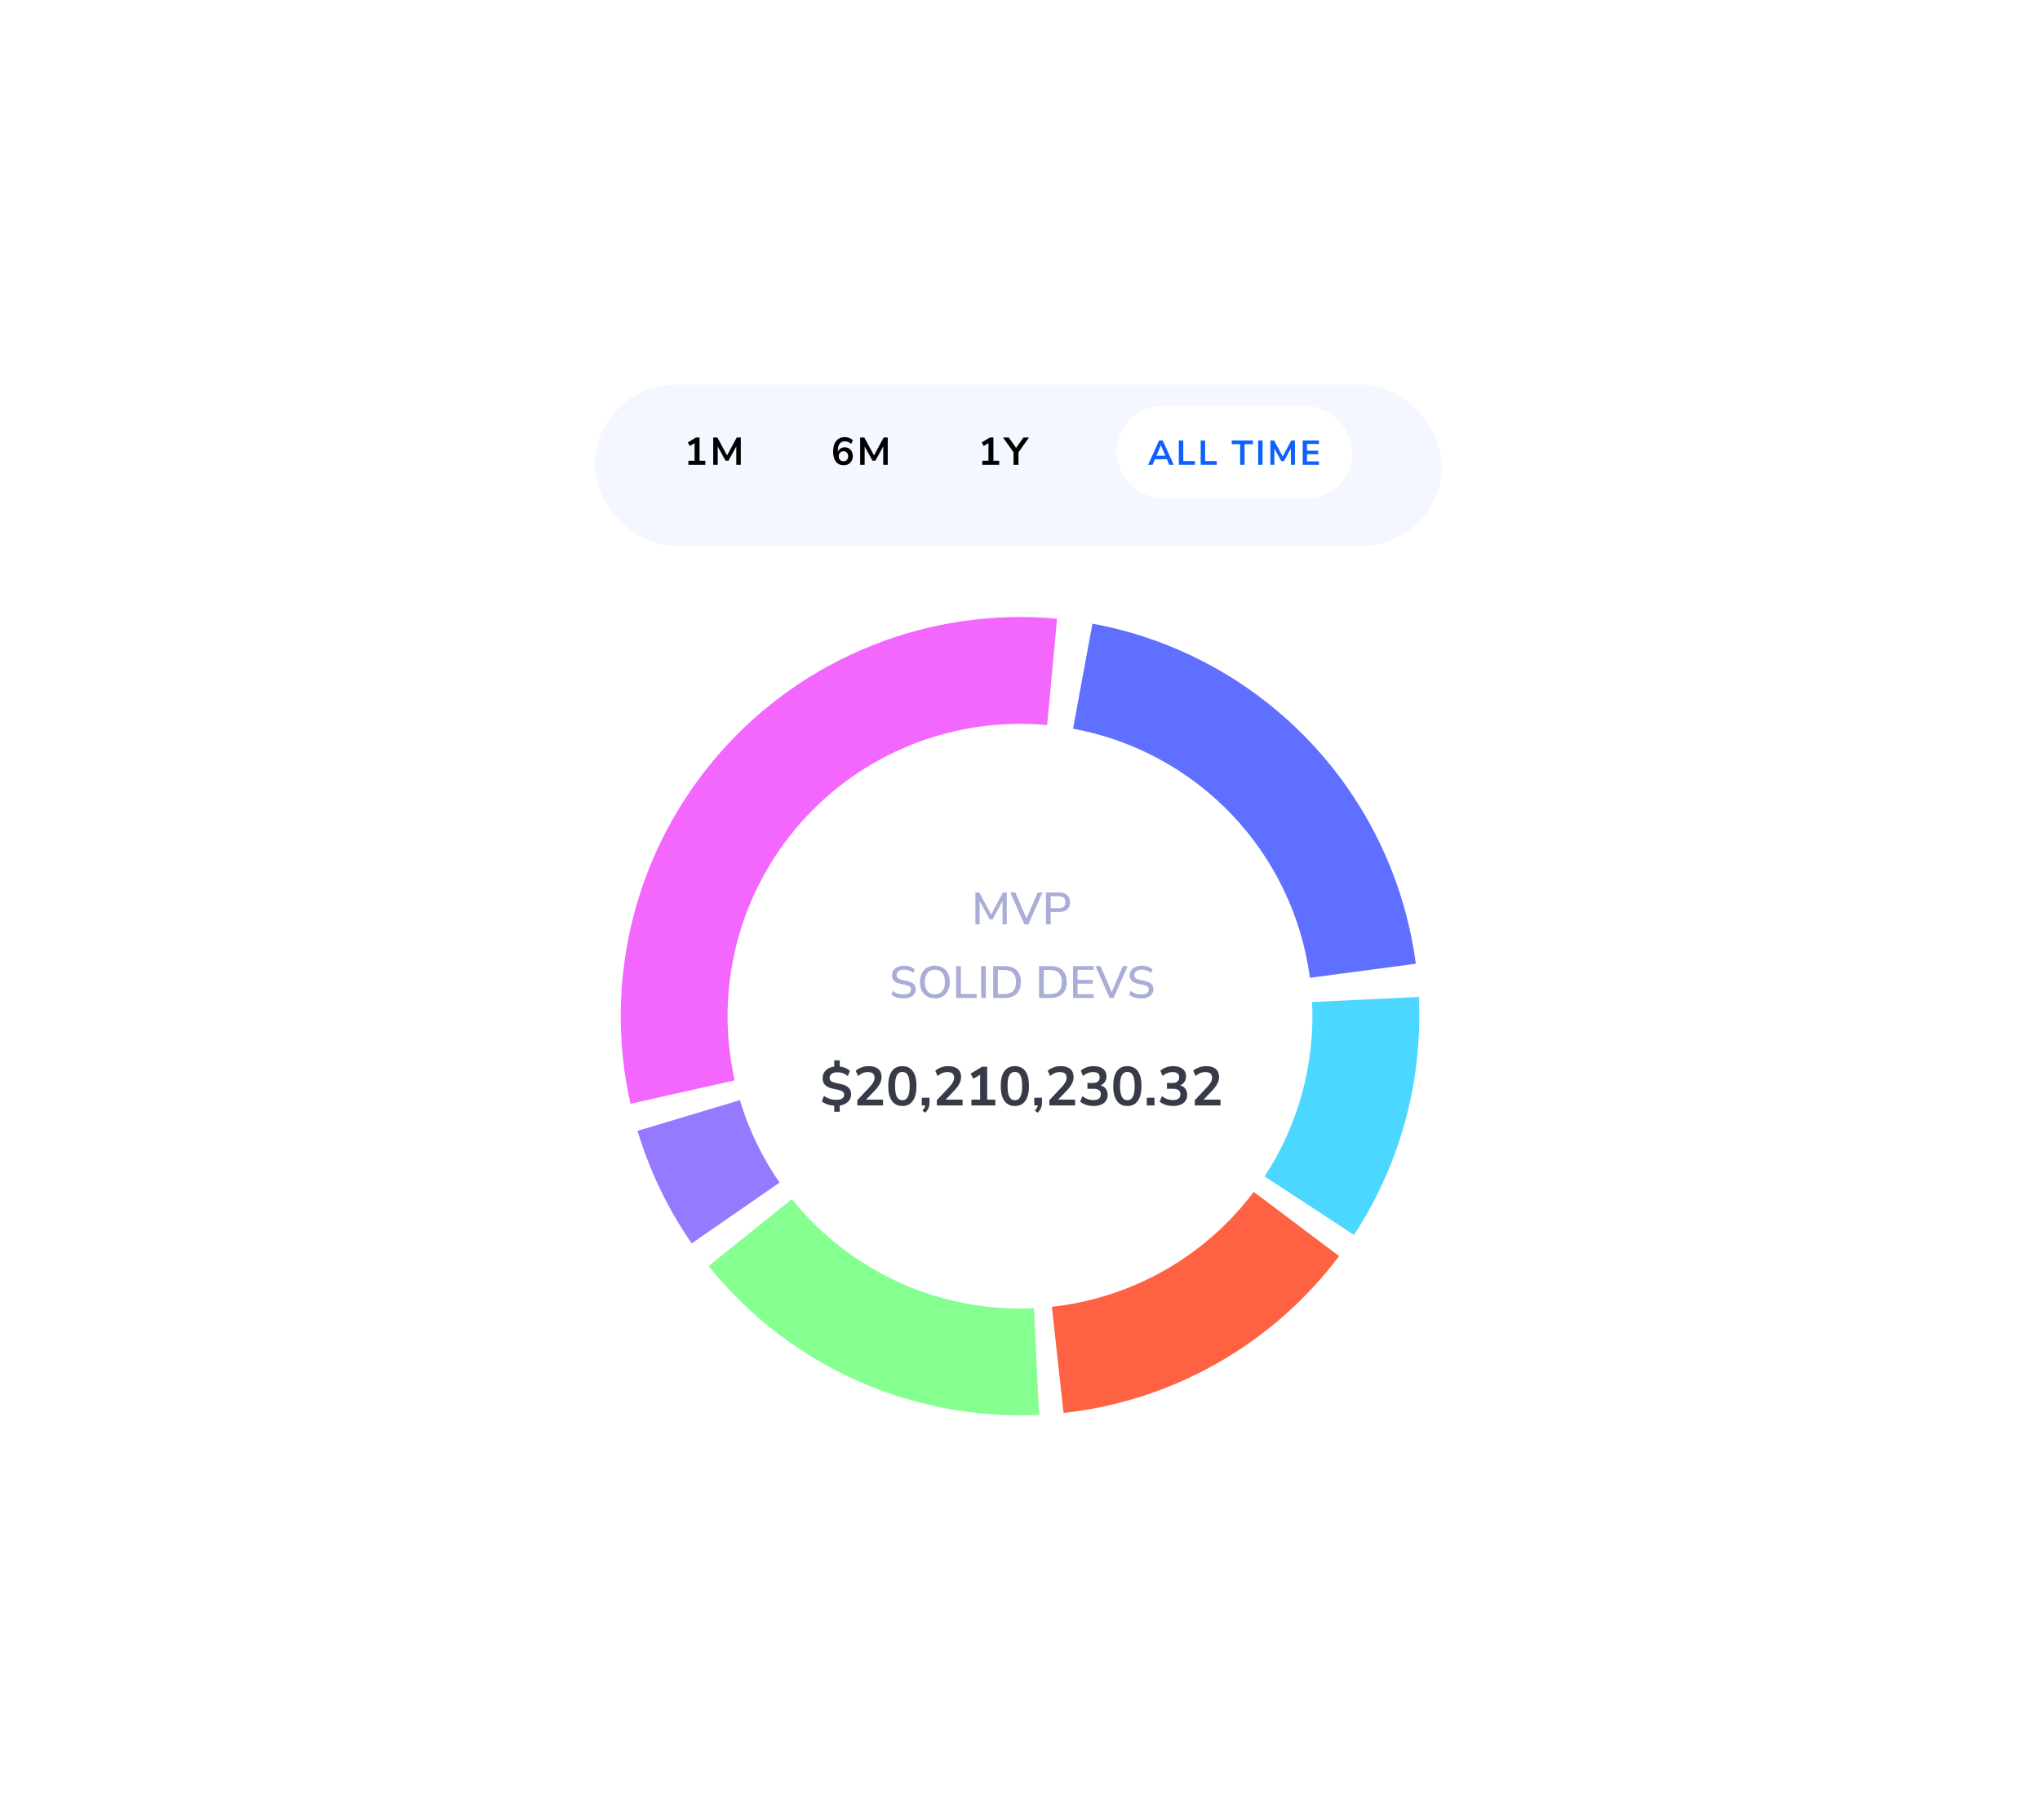 <svg width="631" height="563" viewBox="0 0 631 563" fill="none" xmlns="http://www.w3.org/2000/svg">
<g filter="url(#filter0_d_1342_846)">
<rect x="82" y="84" width="467" height="396" rx="32" fill="white"/>
</g>
<path d="M301.705 286V276.13H302.923L306.577 282.948L310.217 276.13H311.407V286H310.105V278.762L307.011 284.488H306.129L303.021 278.79V286H301.705ZM316.858 286L312.504 276.13H314.058L317.516 284.166L320.974 276.13H322.458L318.104 286H316.858ZM323.539 286V276.13H327.627C328.691 276.13 329.512 276.396 330.091 276.928C330.669 277.451 330.959 278.188 330.959 279.14C330.959 280.101 330.669 280.848 330.091 281.38C329.512 281.903 328.691 282.164 327.627 282.164H324.995V286H323.539ZM324.995 281.002H327.417C328.835 281.002 329.545 280.381 329.545 279.14C329.545 277.908 328.835 277.292 327.417 277.292H324.995V281.002Z" fill="#AAAED6"/>
<path d="M279.474 308.897C278.699 308.897 277.99 308.799 277.346 308.603C276.702 308.397 276.156 308.113 275.708 307.749L276.17 306.601C276.637 306.955 277.136 307.221 277.668 307.399C278.2 307.576 278.802 307.665 279.474 307.665C280.267 307.665 280.851 307.525 281.224 307.245C281.607 306.955 281.798 306.582 281.798 306.125C281.798 305.751 281.663 305.457 281.392 305.243C281.121 305.019 280.669 304.841 280.034 304.711L278.536 304.403C277.649 304.216 276.987 303.908 276.548 303.479C276.119 303.049 275.904 302.471 275.904 301.743C275.904 301.155 276.058 300.637 276.366 300.189C276.683 299.741 277.122 299.395 277.682 299.153C278.242 298.901 278.886 298.775 279.614 298.775C280.286 298.775 280.907 298.877 281.476 299.083C282.055 299.279 282.545 299.568 282.946 299.951L282.47 301.057C281.677 300.357 280.72 300.007 279.6 300.007C278.909 300.007 278.359 300.161 277.948 300.469C277.547 300.777 277.346 301.187 277.346 301.701C277.346 302.093 277.472 302.405 277.724 302.639C277.976 302.872 278.396 303.049 278.984 303.171L280.468 303.479C281.401 303.675 282.097 303.978 282.554 304.389C283.011 304.79 283.24 305.336 283.24 306.027C283.24 306.605 283.086 307.109 282.778 307.539C282.47 307.968 282.036 308.304 281.476 308.547C280.916 308.78 280.249 308.897 279.474 308.897ZM289.177 308.897C288.234 308.897 287.418 308.691 286.727 308.281C286.036 307.861 285.5 307.273 285.117 306.517C284.744 305.751 284.557 304.855 284.557 303.829C284.557 302.793 284.744 301.897 285.117 301.141C285.5 300.385 286.036 299.801 286.727 299.391C287.418 298.98 288.234 298.775 289.177 298.775C290.11 298.775 290.922 298.98 291.613 299.391C292.313 299.801 292.85 300.385 293.223 301.141C293.606 301.897 293.797 302.788 293.797 303.815C293.797 304.851 293.606 305.751 293.223 306.517C292.85 307.273 292.313 307.861 291.613 308.281C290.922 308.691 290.11 308.897 289.177 308.897ZM289.177 307.637C290.157 307.637 290.918 307.305 291.459 306.643C292.01 305.971 292.285 305.033 292.285 303.829C292.285 302.625 292.014 301.691 291.473 301.029C290.932 300.366 290.166 300.035 289.177 300.035C288.197 300.035 287.432 300.366 286.881 301.029C286.34 301.691 286.069 302.625 286.069 303.829C286.069 305.033 286.34 305.971 286.881 306.643C287.432 307.305 288.197 307.637 289.177 307.637ZM295.749 308.771V298.901H297.205V307.525H302.091V308.771H295.749ZM303.473 308.771V298.901H304.929V308.771H303.473ZM307.206 308.771V298.901H310.692C312.316 298.901 313.566 299.325 314.444 300.175C315.33 301.024 315.774 302.242 315.774 303.829C315.774 305.415 315.33 306.638 314.444 307.497C313.566 308.346 312.316 308.771 310.692 308.771H307.206ZM308.662 307.553H310.608C313.044 307.553 314.262 306.311 314.262 303.829C314.262 301.355 313.044 300.119 310.608 300.119H308.662V307.553ZM321.397 308.771V298.901H324.883C326.507 298.901 327.758 299.325 328.635 300.175C329.522 301.024 329.965 302.242 329.965 303.829C329.965 305.415 329.522 306.638 328.635 307.497C327.758 308.346 326.507 308.771 324.883 308.771H321.397ZM322.853 307.553H324.799C327.235 307.553 328.453 306.311 328.453 303.829C328.453 301.355 327.235 300.119 324.799 300.119H322.853V307.553ZM331.911 308.771V298.901H338.295V300.077H333.311V303.171H338.001V304.347H333.311V307.595H338.295V308.771H331.911ZM343.208 308.771L338.854 298.901H340.408L343.866 306.937L347.324 298.901H348.808L344.454 308.771H343.208ZM353.015 308.897C352.24 308.897 351.531 308.799 350.887 308.603C350.243 308.397 349.697 308.113 349.249 307.749L349.711 306.601C350.178 306.955 350.677 307.221 351.209 307.399C351.741 307.576 352.343 307.665 353.015 307.665C353.808 307.665 354.392 307.525 354.765 307.245C355.148 306.955 355.339 306.582 355.339 306.125C355.339 305.751 355.204 305.457 354.933 305.243C354.662 305.019 354.21 304.841 353.575 304.711L352.077 304.403C351.19 304.216 350.528 303.908 350.089 303.479C349.66 303.049 349.445 302.471 349.445 301.743C349.445 301.155 349.599 300.637 349.907 300.189C350.224 299.741 350.663 299.395 351.223 299.153C351.783 298.901 352.427 298.775 353.155 298.775C353.827 298.775 354.448 298.877 355.017 299.083C355.596 299.279 356.086 299.568 356.487 299.951L356.011 301.057C355.218 300.357 354.261 300.007 353.141 300.007C352.45 300.007 351.9 300.161 351.489 300.469C351.088 300.777 350.887 301.187 350.887 301.701C350.887 302.093 351.013 302.405 351.265 302.639C351.517 302.872 351.937 303.049 352.525 303.171L354.009 303.479C354.942 303.675 355.638 303.978 356.095 304.389C356.552 304.79 356.781 305.336 356.781 306.027C356.781 306.605 356.627 307.109 356.319 307.539C356.011 307.968 355.577 308.304 355.017 308.547C354.457 308.78 353.79 308.897 353.015 308.897Z" fill="#AAAED6"/>
<path d="M258.046 343.972V342.102C257.298 342.045 256.59 341.909 255.921 341.694C255.264 341.467 254.691 341.156 254.204 340.759L254.867 339.042C255.4 339.439 255.983 339.745 256.618 339.96C257.253 340.175 257.95 340.283 258.709 340.283C259.536 340.283 260.143 340.136 260.528 339.841C260.913 339.546 261.106 339.178 261.106 338.736C261.106 338.339 260.976 338.022 260.715 337.784C260.454 337.546 259.99 337.353 259.321 337.206L257.519 336.815C256.499 336.588 255.728 336.214 255.207 335.693C254.697 335.16 254.442 334.458 254.442 333.585C254.442 332.633 254.765 331.834 255.411 331.188C256.068 330.531 256.947 330.134 258.046 329.998V328.077H259.746V329.981C260.335 330.038 260.908 330.179 261.463 330.406C262.018 330.633 262.489 330.939 262.874 331.324L262.228 332.956C261.367 332.163 260.267 331.766 258.93 331.766C258.227 331.766 257.661 331.93 257.23 332.259C256.811 332.576 256.601 332.996 256.601 333.517C256.601 333.902 256.731 334.214 256.992 334.452C257.253 334.69 257.672 334.871 258.25 334.996L260.052 335.387C261.14 335.625 261.945 336.005 262.466 336.526C262.999 337.036 263.265 337.716 263.265 338.566C263.265 339.518 262.936 340.3 262.279 340.912C261.633 341.513 260.789 341.892 259.746 342.051V343.972H258.046ZM265.179 342.017V340.402L269.055 336.271C269.577 335.704 269.951 335.206 270.177 334.775C270.404 334.333 270.517 333.885 270.517 333.432C270.517 332.276 269.82 331.698 268.426 331.698C267.338 331.698 266.335 332.106 265.417 332.922L264.686 331.29C265.162 330.859 265.757 330.514 266.471 330.253C267.185 329.992 267.928 329.862 268.698 329.862C269.979 329.862 270.959 330.151 271.639 330.729C272.331 331.307 272.676 332.134 272.676 333.211C272.676 333.936 272.501 334.633 272.149 335.302C271.809 335.971 271.271 336.69 270.534 337.461L267.899 340.215H273.135V342.017H265.179ZM279.113 342.187C277.696 342.187 276.614 341.654 275.866 340.589C275.118 339.512 274.744 337.982 274.744 335.999C274.744 333.993 275.118 332.469 275.866 331.426C276.614 330.383 277.696 329.862 279.113 329.862C280.541 329.862 281.623 330.383 282.36 331.426C283.108 332.469 283.482 333.987 283.482 335.982C283.482 337.977 283.108 339.512 282.36 340.589C281.612 341.654 280.529 342.187 279.113 342.187ZM279.113 340.402C279.883 340.402 280.45 340.051 280.813 339.348C281.187 338.634 281.374 337.512 281.374 335.982C281.374 334.463 281.187 333.364 280.813 332.684C280.45 331.993 279.883 331.647 279.113 331.647C278.353 331.647 277.787 331.993 277.413 332.684C277.039 333.364 276.852 334.463 276.852 335.982C276.852 337.512 277.039 338.634 277.413 339.348C277.787 340.051 278.353 340.402 279.113 340.402ZM286.161 344.278L285.294 343.598C285.577 343.315 285.787 343.043 285.923 342.782C286.07 342.533 286.172 342.278 286.229 342.017H285.124V339.654H287.504V341.218C287.504 341.796 287.402 342.323 287.198 342.799C287.005 343.286 286.66 343.779 286.161 344.278ZM289.783 342.017V340.402L293.659 336.271C294.18 335.704 294.554 335.206 294.781 334.775C295.008 334.333 295.121 333.885 295.121 333.432C295.121 332.276 294.424 331.698 293.03 331.698C291.942 331.698 290.939 332.106 290.021 332.922L289.29 331.29C289.766 330.859 290.361 330.514 291.075 330.253C291.789 329.992 292.531 329.862 293.302 329.862C294.583 329.862 295.563 330.151 296.243 330.729C296.934 331.307 297.28 332.134 297.28 333.211C297.28 333.936 297.104 334.633 296.753 335.302C296.413 335.971 295.875 336.69 295.138 337.461L292.503 340.215H297.739V342.017H289.783ZM300.469 342.017V340.215H303.172V332.514L301.081 333.772L300.231 332.174L303.801 330.032H305.348V340.215H307.881V342.017H300.469ZM313.91 342.187C312.493 342.187 311.411 341.654 310.663 340.589C309.915 339.512 309.541 337.982 309.541 335.999C309.541 333.993 309.915 332.469 310.663 331.426C311.411 330.383 312.493 329.862 313.91 329.862C315.338 329.862 316.42 330.383 317.157 331.426C317.905 332.469 318.279 333.987 318.279 335.982C318.279 337.977 317.905 339.512 317.157 340.589C316.409 341.654 315.326 342.187 313.91 342.187ZM313.91 340.402C314.68 340.402 315.247 340.051 315.61 339.348C315.984 338.634 316.171 337.512 316.171 335.982C316.171 334.463 315.984 333.364 315.61 332.684C315.247 331.993 314.68 331.647 313.91 331.647C313.15 331.647 312.584 331.993 312.21 332.684C311.836 333.364 311.649 334.463 311.649 335.982C311.649 337.512 311.836 338.634 312.21 339.348C312.584 340.051 313.15 340.402 313.91 340.402ZM320.958 344.278L320.091 343.598C320.374 343.315 320.584 343.043 320.72 342.782C320.867 342.533 320.969 342.278 321.026 342.017H319.921V339.654H322.301V341.218C322.301 341.796 322.199 342.323 321.995 342.799C321.802 343.286 321.457 343.779 320.958 344.278ZM324.58 342.017V340.402L328.456 336.271C328.977 335.704 329.351 335.206 329.578 334.775C329.804 334.333 329.918 333.885 329.918 333.432C329.918 332.276 329.221 331.698 327.827 331.698C326.739 331.698 325.736 332.106 324.818 332.922L324.087 331.29C324.563 330.859 325.158 330.514 325.872 330.253C326.586 329.992 327.328 329.862 328.099 329.862C329.379 329.862 330.36 330.151 331.04 330.729C331.731 331.307 332.077 332.134 332.077 333.211C332.077 333.936 331.901 334.633 331.55 335.302C331.21 335.971 330.671 336.69 329.935 337.461L327.3 340.215H332.536V342.017H324.58ZM338.275 342.187C337.459 342.187 336.677 342.068 335.929 341.83C335.192 341.581 334.58 341.246 334.093 340.827L334.807 339.161C335.827 339.954 336.96 340.351 338.207 340.351C339.737 340.351 340.502 339.75 340.502 338.549C340.502 337.982 340.309 337.563 339.924 337.291C339.55 337.008 339 336.866 338.275 336.866H336.354V335.064H338.071C338.706 335.064 339.21 334.911 339.584 334.605C339.958 334.288 340.145 333.851 340.145 333.296C340.145 332.775 339.969 332.378 339.618 332.106C339.278 331.834 338.779 331.698 338.122 331.698C336.943 331.698 335.906 332.106 335.011 332.922L334.297 331.29C334.773 330.837 335.368 330.485 336.082 330.236C336.796 329.987 337.538 329.862 338.309 329.862C339.556 329.862 340.525 330.145 341.216 330.712C341.907 331.267 342.253 332.044 342.253 333.041C342.253 333.687 342.089 334.254 341.76 334.741C341.431 335.228 340.984 335.58 340.417 335.795C341.108 335.988 341.647 336.345 342.032 336.866C342.417 337.376 342.61 337.999 342.61 338.736C342.61 339.801 342.225 340.646 341.454 341.269C340.683 341.881 339.624 342.187 338.275 342.187ZM348.706 342.187C347.29 342.187 346.207 341.654 345.459 340.589C344.711 339.512 344.337 337.982 344.337 335.999C344.337 333.993 344.711 332.469 345.459 331.426C346.207 330.383 347.29 329.862 348.706 329.862C350.134 329.862 351.217 330.383 351.953 331.426C352.701 332.469 353.075 333.987 353.075 335.982C353.075 337.977 352.701 339.512 351.953 340.589C351.205 341.654 350.123 342.187 348.706 342.187ZM348.706 340.402C349.477 340.402 350.044 340.051 350.406 339.348C350.78 338.634 350.967 337.512 350.967 335.982C350.967 334.463 350.78 333.364 350.406 332.684C350.044 331.993 349.477 331.647 348.706 331.647C347.947 331.647 347.38 331.993 347.006 332.684C346.632 333.364 346.445 334.463 346.445 335.982C346.445 337.512 346.632 338.634 347.006 339.348C347.38 340.051 347.947 340.402 348.706 340.402ZM354.718 342.017V339.654H357.098V342.017H354.718ZM362.879 342.187C362.063 342.187 361.281 342.068 360.533 341.83C359.796 341.581 359.184 341.246 358.697 340.827L359.411 339.161C360.431 339.954 361.564 340.351 362.811 340.351C364.341 340.351 365.106 339.75 365.106 338.549C365.106 337.982 364.913 337.563 364.528 337.291C364.154 337.008 363.604 336.866 362.879 336.866H360.958V335.064H362.675C363.309 335.064 363.814 334.911 364.188 334.605C364.562 334.288 364.749 333.851 364.749 333.296C364.749 332.775 364.573 332.378 364.222 332.106C363.882 331.834 363.383 331.698 362.726 331.698C361.547 331.698 360.51 332.106 359.615 332.922L358.901 331.29C359.377 330.837 359.972 330.485 360.686 330.236C361.4 329.987 362.142 329.862 362.913 329.862C364.159 329.862 365.128 330.145 365.82 330.712C366.511 331.267 366.857 332.044 366.857 333.041C366.857 333.687 366.692 334.254 366.364 334.741C366.035 335.228 365.587 335.58 365.021 335.795C365.712 335.988 366.25 336.345 366.636 336.866C367.021 337.376 367.214 337.999 367.214 338.736C367.214 339.801 366.828 340.646 366.058 341.269C365.287 341.881 364.227 342.187 362.879 342.187ZM369.57 342.017V340.402L373.446 336.271C373.967 335.704 374.341 335.206 374.568 334.775C374.795 334.333 374.908 333.885 374.908 333.432C374.908 332.276 374.211 331.698 372.817 331.698C371.729 331.698 370.726 332.106 369.808 332.922L369.077 331.29C369.553 330.859 370.148 330.514 370.862 330.253C371.576 329.992 372.318 329.862 373.089 329.862C374.37 329.862 375.35 330.151 376.03 330.729C376.721 331.307 377.067 332.134 377.067 333.211C377.067 333.936 376.891 334.633 376.54 335.302C376.2 335.971 375.662 336.69 374.925 337.461L372.29 340.215H377.526V342.017H369.57Z" fill="#373B47"/>
<path d="M438.856 308.438C440.115 334.489 433.096 360.269 418.804 382.085L391.162 363.975C401.63 347.997 406.772 329.115 405.849 310.035L438.856 308.438Z" fill="#4BD7FF"/>
<path d="M337.905 192.954C363.553 197.686 387.045 210.415 405.013 229.319C422.981 248.222 434.504 272.329 437.93 298.183L405.171 302.524C402.662 283.587 394.222 265.931 381.062 252.085C367.901 238.24 350.695 228.917 331.91 225.451L337.905 192.954Z" fill="#5F6FFF"/>
<path d="M195.01 341.504C190.733 322.489 191.018 302.733 195.84 283.849C200.662 264.965 209.885 247.491 222.754 232.855C235.623 218.218 251.774 206.836 269.886 199.637C287.997 192.439 307.555 189.629 326.961 191.438L323.894 224.341C309.681 223.016 295.356 225.074 282.091 230.346C268.826 235.618 256.996 243.955 247.57 254.675C238.144 265.395 231.389 278.194 227.858 292.025C224.326 305.856 224.118 320.326 227.25 334.253L195.01 341.504Z" fill="#F367FF"/>
<path d="M213.958 384.701C206.581 374.045 200.928 362.295 197.205 349.882L228.858 340.389C231.584 349.481 235.725 358.087 241.128 365.891L213.958 384.701Z" fill="#9579FF"/>
<path d="M321.399 437.764C301.932 438.695 282.521 435.005 264.752 426.997C246.984 418.988 231.364 406.888 219.168 391.686L244.944 371.008C253.876 382.142 265.317 391.005 278.331 396.87C291.345 402.736 305.562 405.438 319.821 404.756L321.399 437.764Z" fill="#84FF90"/>
<path d="M414.208 388.627C404.069 402.112 391.274 413.376 376.613 421.724C361.952 430.073 345.736 435.329 328.965 437.169L325.362 404.321C337.646 402.973 349.523 399.123 360.261 393.009C370.999 386.894 380.37 378.644 387.797 368.767L414.208 388.627Z" fill="#FF6242"/>
<g filter="url(#filter1_d_1342_846)">
<rect x="184" y="115" width="262" height="49.905" rx="24.952" fill="#F4F7FF"/>
</g>
<path d="M212.934 143.823V142.551H214.842V137.115L213.366 138.003L212.766 136.875L215.286 135.363H216.378V142.551H218.166V143.823H212.934ZM220.609 143.823V135.363H221.893L224.893 140.895L227.881 135.363H229.141V143.823H227.749V138.123L225.325 142.539H224.425L222.001 138.147V143.823H220.609Z" fill="black"/>
<path d="M260.987 143.943C259.939 143.943 259.127 143.575 258.551 142.839C257.983 142.103 257.699 141.071 257.699 139.743C257.699 138.311 258.019 137.203 258.659 136.419C259.307 135.635 260.199 135.243 261.335 135.243C261.783 135.243 262.227 135.327 262.667 135.495C263.107 135.655 263.483 135.887 263.795 136.191L263.291 137.343C262.995 137.071 262.679 136.871 262.343 136.743C262.007 136.607 261.663 136.539 261.311 136.539C260.615 136.539 260.083 136.783 259.715 137.271C259.347 137.759 259.163 138.487 259.163 139.455V139.803C259.331 139.363 259.603 139.019 259.979 138.771C260.355 138.523 260.787 138.399 261.275 138.399C261.763 138.399 262.195 138.515 262.571 138.747C262.947 138.979 263.243 139.299 263.459 139.707C263.675 140.115 263.783 140.583 263.783 141.111C263.783 141.655 263.663 142.143 263.423 142.575C263.191 142.999 262.863 143.335 262.439 143.583C262.023 143.823 261.539 143.943 260.987 143.943ZM260.903 142.719C261.335 142.719 261.683 142.579 261.947 142.299C262.219 142.011 262.355 141.635 262.355 141.171C262.355 140.707 262.219 140.331 261.947 140.043C261.683 139.755 261.335 139.611 260.903 139.611C260.471 139.611 260.119 139.755 259.847 140.043C259.583 140.331 259.451 140.707 259.451 141.171C259.451 141.635 259.583 142.011 259.847 142.299C260.119 142.579 260.471 142.719 260.903 142.719ZM266.059 143.823V135.363H267.343L270.343 140.895L273.331 135.363H274.591V143.823H273.199V138.123L270.775 142.539H269.875L267.451 138.147V143.823H266.059Z" fill="black"/>
<path d="M303.831 143.823V142.551H305.739V137.115L304.263 138.003L303.663 136.875L306.183 135.363H307.275V142.551H309.063V143.823H303.831ZM313.499 143.823V139.935L310.247 135.363H312.035L314.291 138.567L316.559 135.363H318.275L315.035 139.947V143.823H313.499Z" fill="black"/>
<rect x="345.3" y="125.693" width="73.075" height="28.517" rx="14.258" fill="white"/>
<path d="M355.113 143.823L358.525 136.283H359.647L363.059 143.823H361.669L360.92 142.079H357.241L356.503 143.823H355.113ZM359.07 137.77L357.712 140.989H360.449L359.091 137.77H359.07ZM364.632 143.823V136.283H366.001V142.657H369.616V143.823H364.632ZM371.386 143.823V136.283H372.755V142.657H376.369V143.823H371.386ZM383.588 143.823V137.428H381V136.283H387.545V137.428H384.957V143.823H383.588ZM389.161 143.823V136.283H390.529V143.823H389.161ZM392.938 143.823V136.283H394.082L396.756 141.213L399.419 136.283H400.541V143.823H399.301V138.743L397.141 142.678H396.339L394.179 138.764V143.823H392.938ZM402.949 143.823V136.283H407.965V137.374H404.265V139.449H407.73V140.539H404.265V142.732H407.965V143.823H402.949Z" fill="#0E61FE"/>
<defs>
<filter id="filter0_d_1342_846" x="42" y="48" width="547" height="476" filterUnits="userSpaceOnUse" color-interpolation-filters="sRGB">
<feFlood flood-opacity="0" result="BackgroundImageFix"/>
<feColorMatrix in="SourceAlpha" type="matrix" values="0 0 0 0 0 0 0 0 0 0 0 0 0 0 0 0 0 0 127 0" result="hardAlpha"/>
<feOffset dy="4"/>
<feGaussianBlur stdDeviation="20"/>
<feComposite in2="hardAlpha" operator="out"/>
<feColorMatrix type="matrix" values="0 0 0 0 0 0 0 0 0 0 0 0 0 0 0 0 0 0 0.15 0"/>
<feBlend mode="normal" in2="BackgroundImageFix" result="effect1_dropShadow_1342_846"/>
<feBlend mode="normal" in="SourceGraphic" in2="effect1_dropShadow_1342_846" result="shape"/>
</filter>
<filter id="filter1_d_1342_846" x="164" y="99" width="302" height="89.905" filterUnits="userSpaceOnUse" color-interpolation-filters="sRGB">
<feFlood flood-opacity="0" result="BackgroundImageFix"/>
<feColorMatrix in="SourceAlpha" type="matrix" values="0 0 0 0 0 0 0 0 0 0 0 0 0 0 0 0 0 0 127 0" result="hardAlpha"/>
<feOffset dy="4"/>
<feGaussianBlur stdDeviation="10"/>
<feComposite in2="hardAlpha" operator="out"/>
<feColorMatrix type="matrix" values="0 0 0 0 0 0 0 0 0 0 0 0 0 0 0 0 0 0 0.15 0"/>
<feBlend mode="normal" in2="BackgroundImageFix" result="effect1_dropShadow_1342_846"/>
<feBlend mode="normal" in="SourceGraphic" in2="effect1_dropShadow_1342_846" result="shape"/>
</filter>
</defs>
</svg>
